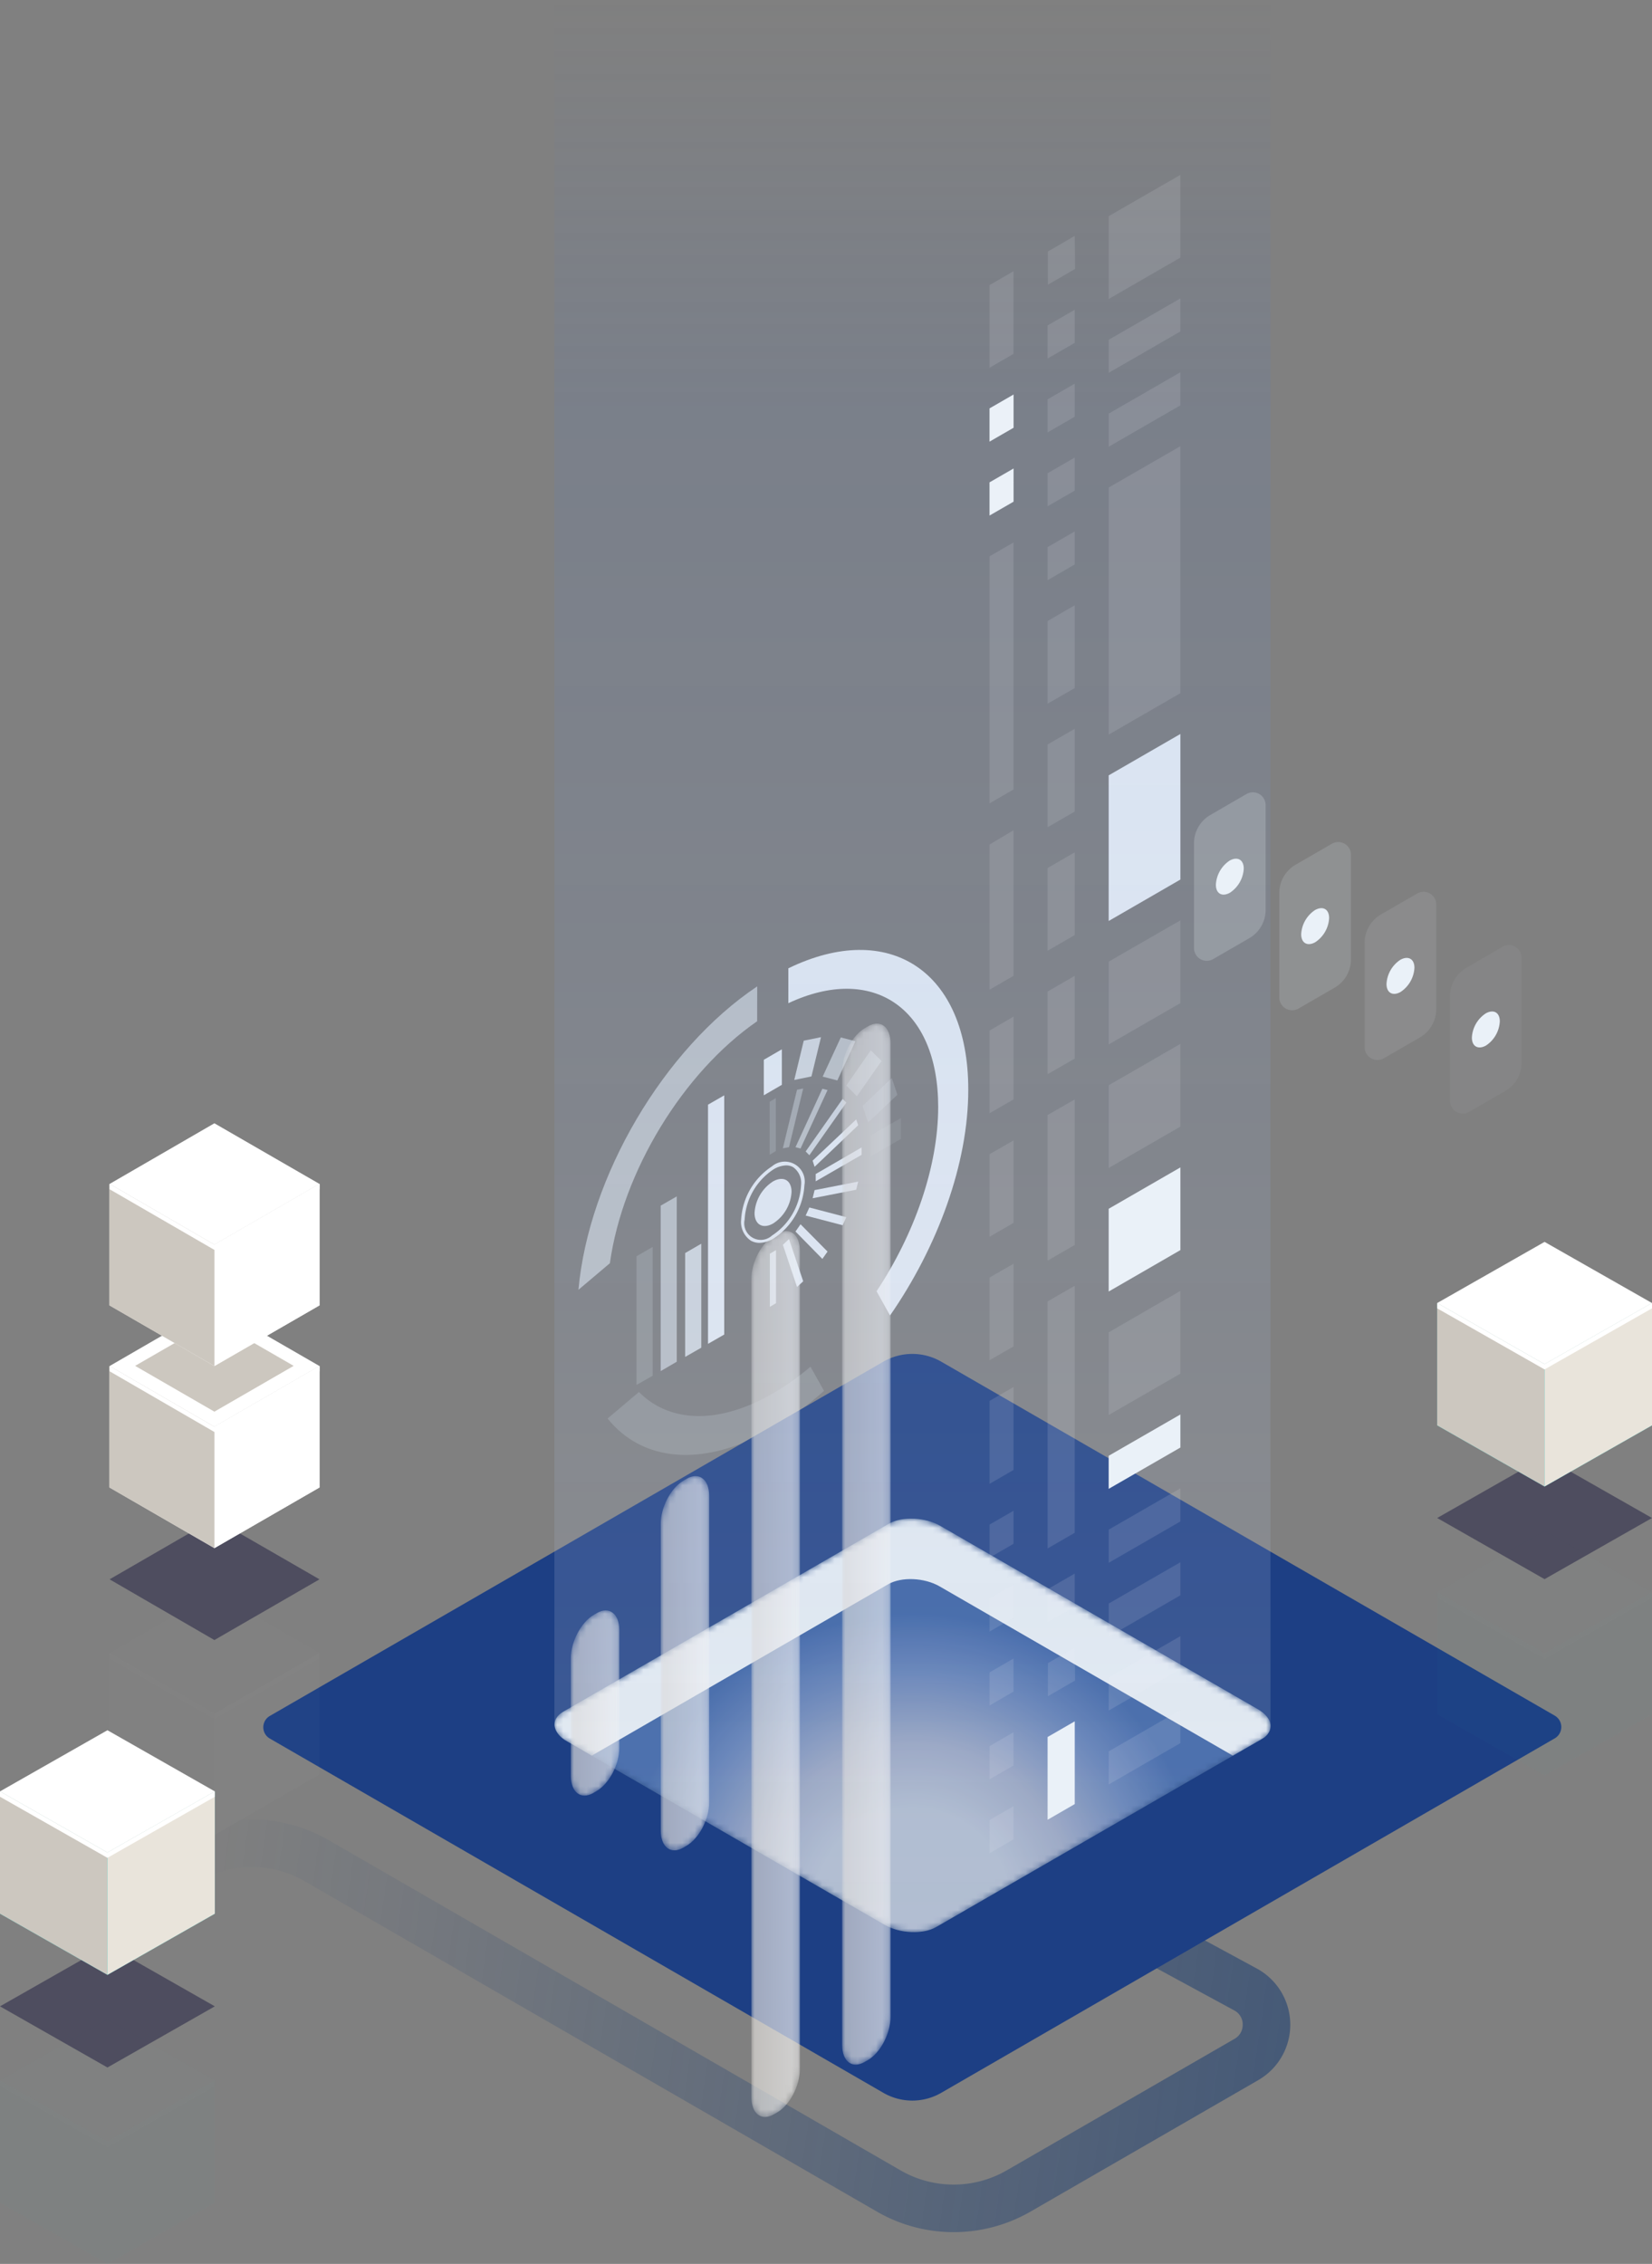<svg id="Слой_1" data-name="Слой 1" xmlns="http://www.w3.org/2000/svg" xmlns:xlink="http://www.w3.org/1999/xlink" viewBox="0 0 268 367.25"><rect x="0" y="0" width="268" height="367.25" fill="#808080" stroke="none"/><defs><style>.cls-1{fill:url(#Безымянный_градиент_2);}.cls-2{fill:url(#Безымянный_градиент_10);}.cls-3{fill:url(#Безымянный_градиент_10-2);}.cls-4{fill:url(#Безымянный_градиент_10-3);}.cls-5{fill:url(#Безымянный_градиент_10-4);}.cls-10,.cls-11,.cls-12,.cls-13,.cls-28,.cls-6,.cls-9{fill:#eaf1f8;}.cls-27,.cls-28,.cls-7{opacity:0.5;}.cls-10,.cls-11,.cls-12,.cls-13,.cls-15,.cls-17,.cls-19,.cls-21,.cls-23,.cls-25,.cls-26,.cls-28,.cls-30,.cls-31,.cls-32,.cls-35,.cls-36,.cls-7,.cls-9{isolation:isolate;}.cls-7{fill:url(#Безымянный_градиент_4);}.cls-8{fill:none;}.cls-9{opacity:0.8;}.cls-10{opacity:0.6;}.cls-11,.cls-32{opacity:0.4;}.cls-12,.cls-26{opacity:0.2;}.cls-13,.cls-29,.cls-30,.cls-31,.cls-35,.cls-36{opacity:0.1;}.cls-14{fill:#1d3f84;}.cls-15{fill:#07306d;}.cls-15,.cls-17,.cls-19,.cls-21,.cls-23,.cls-25{opacity:0.66;}.cls-16{mask:url(#mask);}.cls-17{fill:url(#Безымянный_градиент_3);}.cls-18{mask:url(#mask-2);}.cls-19{fill:url(#Безымянный_градиент_11);}.cls-20{mask:url(#mask-3);}.cls-21{fill:url(#Безымянный_градиент_11-2);}.cls-22{mask:url(#mask-4);}.cls-23{fill:url(#Безымянный_градиент_11-3);}.cls-24{mask:url(#mask-5);}.cls-25{fill:url(#Безымянный_градиент_11-4);}.cls-26{fill:url(#Безымянный_градиент_12);}.cls-30,.cls-33{fill:#fff;}.cls-31,.cls-34{fill:#ccc7bf;}.cls-32{fill:#03002d;}.cls-35,.cls-37{fill:#42e8e0;}.cls-36{fill:#2fd3c7;}.cls-38{fill:#e9e4db;}</style><radialGradient id="Безымянный_градиент_2" cx="-10.55" cy="773.19" r="1" gradientTransform="matrix(-47.45, 0, 0, 47.45, 196.45, -36178.78)" gradientUnits="userSpaceOnUse"><stop offset="0" stop-color="#e6e6e6"/><stop offset="0.1" stop-color="#dfdfdf"/><stop offset="0.23" stop-color="#cdcdcd"/><stop offset="0.39" stop-color="#afafaf"/><stop offset="0.57" stop-color="#858585"/><stop offset="0.76" stop-color="#505050"/><stop offset="0.95" stop-color="#101010"/><stop offset="1"/></radialGradient><linearGradient id="Безымянный_градиент_10" x1="725.85" y1="256.65" x2="653.24" y2="382.4" gradientTransform="matrix(1, 0, 0, -1, 0, 770)" gradientUnits="userSpaceOnUse"><stop offset="0"/><stop offset="0.06" stop-color="#292929"/><stop offset="0.15" stop-color="#626262"/><stop offset="0.23" stop-color="#919191"/><stop offset="0.31" stop-color="#b6b6b6"/><stop offset="0.39" stop-color="#d0d0d0"/><stop offset="0.45" stop-color="#e0e0e0"/><stop offset="0.51" stop-color="#e6e6e6"/><stop offset="0.55" stop-color="#dedede"/><stop offset="0.62" stop-color="#c9c9c9"/><stop offset="0.71" stop-color="#a7a7a7"/><stop offset="0.8" stop-color="#777"/><stop offset="0.91" stop-color="#3b3b3b"/><stop offset="1"/></linearGradient><linearGradient id="Безымянный_градиент_10-2" x1="705.68" y1="245.02" x2="643.98" y2="351.89" xlink:href="#Безымянный_градиент_10"/><linearGradient id="Безымянный_градиент_10-3" x1="673" y1="277.9" x2="647.24" y2="322.51" xlink:href="#Безымянный_градиент_10"/><linearGradient id="Безымянный_градиент_10-4" x1="651.78" y1="282.91" x2="639.3" y2="304.53" xlink:href="#Безымянный_градиент_10"/><linearGradient id="Безымянный_градиент_4" x1="765.32" y1="230.99" x2="580.28" y2="257.58" gradientTransform="matrix(1, 0, 0, -1, 0, 770)" gradientUnits="userSpaceOnUse"><stop offset="0" stop-color="#07306d"/><stop offset="1" stop-color="#07306d" stop-opacity="0"/></linearGradient><mask id="mask" x="89.89" y="246.35" width="116.22" height="67.09" maskUnits="userSpaceOnUse"><g transform="translate(-549 -200)"><g id="mask0"><path class="cls-1" d="M700.87,512.61l52.8-30.48c2.14-1.23,1.87-3.38-.6-4.81l-51.6-29.79c-2.46-1.42-6.2-1.58-8.34-.35l-52.8,30.48c-2.13,1.23-1.86,3.38.6,4.81l51.6,29.79C695,513.68,698.74,513.84,700.87,512.61Z"/></g></g></mask><radialGradient id="Безымянный_градиент_3" cx="-10.55" cy="773.19" r="1" gradientTransform="matrix(-47.45, 0, 0, 47.45, 196.45, -36178.78)" gradientUnits="userSpaceOnUse"><stop offset="0" stop-color="#fff"/><stop offset="0.14" stop-color="#fff"/><stop offset="0.33" stop-color="#fff"/><stop offset="0.55" stop-color="#dadbe8"/><stop offset="0.8" stop-color="#829fd5"/><stop offset="1" stop-color="#4571bb"/></radialGradient><mask id="mask-2" x="136.62" y="166.05" width="7.85" height="168.86" maskUnits="userSpaceOnUse"><g transform="translate(-549 -200)"><g id="mask1"><path class="cls-2" d="M689.27,366.8l.55-.31c2-1.17,3.65.06,3.65,2.76V527.18c0,2.69-1.63,5.8-3.65,7l-.55.31c-2,1.17-3.65-.06-3.65-2.76V373.77C685.62,371.09,687.25,368,689.27,366.8Z"/></g></g></mask><linearGradient id="Безымянный_градиент_11" x1="694.54" y1="319.55" x2="676.68" y2="319.46" gradientTransform="matrix(1, 0, 0, -1, 0, 770)" gradientUnits="userSpaceOnUse"><stop offset="0" stop-color="#fff"/><stop offset="0.9" stop-color="#ccc7bf"/></linearGradient><mask id="mask-3" x="121.9" y="199.71" width="7.86" height="143.69" maskUnits="userSpaceOnUse"><g transform="translate(-549 -200)"><g id="mask2"><path class="cls-3" d="M674.56,400.46l.54-.31c2-1.17,3.66.06,3.66,2.76V535.67c0,2.69-1.63,5.8-3.66,7l-.54.31c-2,1.17-3.66-.06-3.66-2.76V407.43C670.9,404.75,672.54,401.63,674.56,400.46Z"/></g></g></mask><linearGradient id="Безымянный_градиент_11-2" x1="679.83" y1="298.48" x2="661.97" y2="298.38" xlink:href="#Безымянный_градиент_11"/><mask id="mask-4" x="107.19" y="239.45" width="7.85" height="60.68" maskUnits="userSpaceOnUse"><g transform="translate(-549 -200)"><g id="mask3"><path class="cls-4" d="M659.85,440.21l.54-.32c2-1.16,3.66.07,3.66,2.76v49.76c0,2.69-1.63,5.8-3.66,7l-.54.32c-2,1.16-3.66-.07-3.66-2.77V447.18C656.19,444.5,657.83,441.38,659.85,440.21Z"/></g></g></mask><linearGradient id="Безымянный_градиент_11-3" x1="665.12" y1="300.27" x2="647.26" y2="300.03" xlink:href="#Безымянный_градиент_11"/><mask id="mask-5" x="92.61" y="261.27" width="7.85" height="30.01" maskUnits="userSpaceOnUse"><g transform="translate(-549 -200)"><g id="mask4"><path class="cls-5" d="M645.27,462l.54-.32c2-1.16,3.66.07,3.66,2.77v19.08c0,2.69-1.63,5.8-3.66,7l-.54.32c-2,1.16-3.66-.07-3.66-2.77V469C641.61,466.32,643.25,463.2,645.27,462Z"/></g></g></mask><linearGradient id="Безымянный_градиент_11-4" x1="650.54" y1="293.86" x2="632.69" y2="293.36" xlink:href="#Безымянный_градиент_11"/><linearGradient id="Безымянный_градиент_12" x1="697" y1="256.57" x2="697" y2="570" gradientTransform="matrix(1, 0, 0, -1, 0, 770)" gradientUnits="userSpaceOnUse"><stop offset="0" stop-color="#c9cfdb"/><stop offset="0.79" stop-color="#567dc6" stop-opacity="0.7"/><stop offset="1" stop-color="#5980c9" stop-opacity="0"/></linearGradient></defs><title>tech-2</title><path class="cls-6" d="M728.86,349.4l11.63-6.72V319.07l-11.63,6.71Z" transform="translate(-549 -200)"/><path class="cls-7" d="M703.71,562.1a25,25,0,0,0,12.43-3.31l37-21.36a10.37,10.37,0,0,0-.19-18.06L717.6,500.2a3.85,3.85,0,1,0-3.68,6.77l35.33,19.17a2.56,2.56,0,0,1,1.35,2.28,2.59,2.59,0,0,1-1.32,2.32l-37,21.36a17.22,17.22,0,0,1-17.15,0l-92.88-53.63a24.94,24.94,0,0,0-24.85,0,3.85,3.85,0,1,0,3.84,6.68,17.22,17.22,0,0,1,17.15,0l92.89,53.63A24.87,24.87,0,0,0,703.71,562.1Z" transform="translate(-549 -200)"/><path class="cls-6" d="M672.19,401.62a4.63,4.63,0,0,0,2.31-.71,11.06,11.06,0,0,0,5-8.65,3.23,3.23,0,0,0-5.27-3.05,11.1,11.1,0,0,0-5,8.66,3.66,3.66,0,0,0,1.56,3.38A2.91,2.91,0,0,0,672.19,401.62Zm4.35-12.57a2.26,2.26,0,0,1,1.13.29,3.14,3.14,0,0,1,1.29,2.9,10.44,10.44,0,0,1-4.72,8.19,2.69,2.69,0,0,1-4.44-2.57,10.44,10.44,0,0,1,4.71-8.18A4.21,4.21,0,0,1,676.54,389.05Z" transform="translate(-549 -200)"/><rect class="cls-8" x="117.12" y="188.44" width="27.16" height="31.24"/><path class="cls-6" d="M671.41,396.77c0,1.89,1.33,2.65,3,1.71a6.54,6.54,0,0,0,3-5.13c0-1.89-1.32-2.64-3-1.7A6.52,6.52,0,0,0,671.41,396.77Z" transform="translate(-549 -200)"/><path class="cls-6" d="M672.91,377.68l2.93-1.7v-5.76l-2.93,1.7Z" transform="translate(-549 -200)"/><path class="cls-9" d="M677.85,375.19l2.79-.57,1.55-6.37-2.8.57Z" transform="translate(-549 -200)"/><path class="cls-10" d="M682.46,374.65l2.38.62,2.93-6.36-2.37-.62Z" transform="translate(-549 -200)"/><path class="cls-11" d="M686.29,376.09l1.72,1.75,4-5.72-1.74-1.74Z" transform="translate(-549 -200)"/><path class="cls-12" d="M688.93,379.41l.91,2.69,4.74-4.51-.9-2.71Z" transform="translate(-549 -200)"/><path class="cls-13" d="M690.16,384.25v3.39l5-2.89v-3.38Z" transform="translate(-549 -200)"/><path class="cls-12" d="M673.86,387.32l1-.59v-8.6l-1,.6Z" transform="translate(-549 -200)"/><path class="cls-11" d="M676,386.28l1-.19,2.3-9.51-1,.19Z" transform="translate(-549 -200)"/><path class="cls-10" d="M678.05,386.1l.82.21,4.38-9.48-.84-.21Z" transform="translate(-549 -200)"/><path class="cls-9" d="M679.7,386.79l.6.61,6-8.53-.6-.61Z" transform="translate(-549 -200)"/><path class="cls-6" d="M680.83,388.28l.32,1,7.07-6.74-.32-.95Z" transform="translate(-549 -200)"/><path class="cls-6" d="M681.33,390.45v1.18l7.44-4.29v-1.2Z" transform="translate(-549 -200)"/><path class="cls-6" d="M681.15,393.06l-.32,1.32L687.9,393l.32-1.32Z" transform="translate(-549 -200)"/><path class="cls-6" d="M680.3,395.88l-.6,1.31,6,1.57.6-1.31Z" transform="translate(-549 -200)"/><path class="cls-6" d="M678.87,398.6l-.82,1.18,4.36,4.44.84-1.19Z" transform="translate(-549 -200)"/><path class="cls-6" d="M677,401l-1,.93,2.3,6.85,1-.93Z" transform="translate(-549 -200)"/><path class="cls-6" d="M674.89,402.79l-1,.59V412l1-.59Z" transform="translate(-549 -200)"/><path class="cls-10" d="M671.83,365.67C659.76,374,650,390.13,647.94,404.92l-5.1,4.31c1.65-18.33,13.82-39.07,29-49.22Z" transform="translate(-549 -200)"/><path class="cls-12" d="M652.66,425.81c4.88,4.93,12.78,5.39,21.71.24a42.42,42.42,0,0,0,6.11-4.34l2.2,3.91a51,51,0,0,1-8.3,6.07c-11.28,6.52-21.19,5.42-26.81-1.58Z" transform="translate(-549 -200)"/><path class="cls-6" d="M693.39,413.4l-2.19-3.93c6.1-9.2,10-20.16,10-29.91,0-16.13-10.67-23.22-24.31-16.82v-5.66c16.33-7.93,29.19.41,29.19,19.66C706.1,388.74,701.11,402.26,693.39,413.4Z" transform="translate(-549 -200)"/><path class="cls-6" d="M663.86,418l2.63-1.51V377.69l-2.63,1.51Z" transform="translate(-549 -200)"/><path class="cls-9" d="M660.15,420.12l2.62-1.5V401.75l-2.62,1.52Z" transform="translate(-549 -200)"/><path class="cls-10" d="M656.18,422.42l2.61-1.52V394.08l-2.61,1.5Z" transform="translate(-549 -200)"/><path class="cls-12" d="M652.26,424.67l2.62-1.5V402.28l-2.62,1.51Z" transform="translate(-549 -200)"/><path class="cls-14" d="M701.71,539.49,801.22,482a2.13,2.13,0,0,0,0-3.69L701.71,420.9a9.38,9.38,0,0,0-9.42,0l-99.5,57.45a2.12,2.12,0,0,0,0,3.69l99.5,57.45A9.38,9.38,0,0,0,701.71,539.49Z" transform="translate(-549 -200)"/><path class="cls-15" d="M700.87,512.61l52.8-30.48c2.14-1.23,1.87-3.38-.6-4.81l-51.6-29.79c-2.46-1.42-6.2-1.58-8.34-.35l-52.8,30.48c-2.13,1.23-1.86,3.38.6,4.81l51.6,29.79C695,513.68,698.74,513.84,700.87,512.61Z" transform="translate(-549 -200)"/><g class="cls-16"><path class="cls-17" d="M700.87,512.61l52.8-30.48c2.14-1.23,1.87-3.38-.6-4.81l-51.6-29.79c-2.46-1.42-6.2-1.58-8.34-.35l-52.8,30.48c-2.13,1.23-1.86,3.38.6,4.81l51.6,29.79C695,513.68,698.74,513.84,700.87,512.61Z" transform="translate(-549 -200)"/><path class="cls-6" d="M753.67,482.12,749,484.8l-47.56-27.45c-2.46-1.43-6.2-1.59-8.34-.36L645,484.8l-4-2.33c-2.46-1.43-2.73-3.58-.6-4.81l52.8-30.48c2.14-1.23,5.88-1.07,8.34.35l51.6,29.79C755.54,478.74,755.81,480.89,753.67,482.12Z" transform="translate(-549 -200)"/></g><g class="cls-18"><path class="cls-19" d="M689.27,366.8l.55-.31c2-1.17,3.65.06,3.65,2.76V527.18c0,2.69-1.63,5.8-3.65,7l-.55.31c-2,1.17-3.65-.06-3.65-2.76V373.77C685.62,371.09,687.25,368,689.27,366.8Z" transform="translate(-549 -200)"/></g><g class="cls-20"><path class="cls-21" d="M674.56,400.46l.54-.31c2-1.17,3.66.06,3.66,2.76V535.67c0,2.69-1.63,5.8-3.66,7l-.54.31c-2,1.17-3.66-.06-3.66-2.76V407.43C670.9,404.75,672.54,401.63,674.56,400.46Z" transform="translate(-549 -200)"/></g><g class="cls-22"><path class="cls-23" d="M659.85,440.21l.54-.32c2-1.16,3.66.07,3.66,2.76v49.76c0,2.69-1.63,5.8-3.66,7l-.54.32c-2,1.16-3.66-.07-3.66-2.77V447.18C656.19,444.5,657.83,441.38,659.85,440.21Z" transform="translate(-549 -200)"/></g><g class="cls-24"><path class="cls-25" d="M645.27,462l.54-.32c2-1.16,3.66.07,3.66,2.77v19.08c0,2.69-1.63,5.8-3.66,7l-.54.32c-2,1.16-3.66-.07-3.66-2.77V469C641.61,466.32,643.25,463.2,645.27,462Z" transform="translate(-549 -200)"/></g><rect class="cls-8" x="89.69" y="158.83" width="1.9" height="4.62"/><rect class="cls-8" x="89.69" y="162.09" width="1.9" height="117.89"/><rect class="cls-8" x="89.69" y="278.62" width="1.9" height="4.62"/><rect class="cls-8" x="204.31" y="158.83" width="1.9" height="4.62"/><rect class="cls-8" x="204.31" y="162.09" width="1.9" height="117.89"/><rect class="cls-8" x="204.31" y="278.62" width="1.9" height="4.62"/><path class="cls-26" d="M638.9,200H755.11V479.89h0a2.42,2.42,0,0,1-1.43,2.23l-52.8,30.48c-2.14,1.23-5.87,1.07-8.34-.35l-51.6-29.79a3.52,3.52,0,0,1-2-2.58h0V200Z" transform="translate(-549 -200)"/><path class="cls-6" d="M709.53,271.64l3.9-2.25V264l-3.9,2.25Z" transform="translate(-549 -200)"/><path class="cls-6" d="M709.53,283.63l3.9-2.25V276l-3.9,2.25Z" transform="translate(-549 -200)"/><g class="cls-27"><g class="cls-27"><path class="cls-28" d="M728.86,248.5l11.63-6.71V228.37l-11.63,6.7Z" transform="translate(-549 -200)"/><path class="cls-28" d="M728.86,260.48l11.63-6.71v-5.36l-11.63,6.71Z" transform="translate(-549 -200)"/><path class="cls-28" d="M728.86,272.47l11.63-6.71v-5.37l-11.63,6.71Z" transform="translate(-549 -200)"/><path class="cls-28" d="M728.86,441.52l11.63-6.7v-5.36l-11.63,6.7Z" transform="translate(-549 -200)"/><path class="cls-28" d="M728.86,453.52l11.63-6.71v-5.37l-11.63,6.7Z" transform="translate(-549 -200)"/><path class="cls-28" d="M728.86,465.51l11.63-6.72v-5.36l-11.63,6.7Z" transform="translate(-549 -200)"/><path class="cls-28" d="M728.86,477.49l11.63-6.71v-5.36l-11.63,6.69Z" transform="translate(-549 -200)"/><path class="cls-28" d="M728.86,489.48l11.63-6.71V477.4l-11.63,6.71Z" transform="translate(-549 -200)"/><path class="cls-28" d="M728.86,319.17l11.63-6.72V272.38l-11.63,6.71Z" transform="translate(-549 -200)"/><path class="cls-28" d="M728.86,349.4l11.63-6.72V319.07l-11.63,6.71Z" transform="translate(-549 -200)"/><path class="cls-9" d="M745.8,355.59l5.86-3.39a5.3,5.3,0,0,0,2.66-4.6v-17a2.07,2.07,0,0,0-3.11-1.79l-5.85,3.39a5.3,5.3,0,0,0-2.66,4.6v17A2.07,2.07,0,0,0,745.8,355.59Z" transform="translate(-549 -200)"/><path class="cls-10" d="M759.65,363.61l5.85-3.38a5.32,5.32,0,0,0,2.66-4.61V338.67a2.06,2.06,0,0,0-3.1-1.79l-5.85,3.38a5.3,5.3,0,0,0-2.67,4.61v17A2.08,2.08,0,0,0,759.65,363.61Z" transform="translate(-549 -200)"/><path class="cls-11" d="M773.49,371.68l5.85-3.38a5.32,5.32,0,0,0,2.66-4.61V346.74a2.06,2.06,0,0,0-3.1-1.79l-5.85,3.38a5.3,5.3,0,0,0-2.66,4.61v17A2.07,2.07,0,0,0,773.49,371.68Z" transform="translate(-549 -200)"/><path class="cls-12" d="M787.33,380.37l5.85-3.38a5.32,5.32,0,0,0,2.66-4.61v-17a2.06,2.06,0,0,0-3.1-1.79L786.89,357a5.32,5.32,0,0,0-2.66,4.61v16.95A2.07,2.07,0,0,0,787.33,380.37Z" transform="translate(-549 -200)"/><path class="cls-28" d="M728.86,369.43l11.63-6.7V349.3L728.86,356Z" transform="translate(-549 -200)"/><path class="cls-28" d="M728.86,389.47l11.63-6.71V369.34l-11.63,6.71Z" transform="translate(-549 -200)"/><path class="cls-28" d="M728.86,409.5l11.63-6.71V389.38l-11.63,6.71Z" transform="translate(-549 -200)"/><path class="cls-28" d="M728.86,429.54l11.63-6.7V409.41l-11.63,6.72Z" transform="translate(-549 -200)"/></g><g class="cls-27"><path class="cls-28" d="M709.53,259.66l3.89-2.26V244l-3.89,2.25Z" transform="translate(-549 -200)"/><path class="cls-28" d="M709.53,271.64l3.89-2.25V264l-3.89,2.25Z" transform="translate(-549 -200)"/><path class="cls-28" d="M709.53,283.63l3.89-2.25V276l-3.89,2.25Z" transform="translate(-549 -200)"/><path class="cls-28" d="M709.53,452.69l3.89-2.25v-5.36l-3.89,2.24Z" transform="translate(-549 -200)"/><path class="cls-28" d="M709.53,464.68l3.89-2.25v-5.37l-3.89,2.24Z" transform="translate(-549 -200)"/><path class="cls-28" d="M709.53,476.67l3.89-2.26v-5.36l-3.89,2.25Z" transform="translate(-549 -200)"/><path class="cls-28" d="M709.53,488.65l3.89-2.25V481l-3.89,2.26Z" transform="translate(-549 -200)"/><path class="cls-28" d="M709.53,500.64l3.89-2.26V493l-3.89,2.25Z" transform="translate(-549 -200)"/><path class="cls-28" d="M709.53,330.32l3.89-2.25V288l-3.89,2.25Z" transform="translate(-549 -200)"/><path class="cls-28" d="M709.53,360.55l3.89-2.25V334.69L709.53,337Z" transform="translate(-549 -200)"/><path class="cls-28" d="M709.53,380.59l3.89-2.24V364.92l-3.89,2.26Z" transform="translate(-549 -200)"/><path class="cls-28" d="M709.53,400.63l3.89-2.25V385l-3.89,2.24Z" transform="translate(-549 -200)"/><path class="cls-28" d="M709.53,420.66l3.89-2.24V405l-3.89,2.25Z" transform="translate(-549 -200)"/><path class="cls-28" d="M709.53,440.71l3.89-2.25V425l-3.89,2.26Z" transform="translate(-549 -200)"/></g><g class="cls-27"><path class="cls-28" d="M723.35,479.25l-4.4,2.53V495.2l4.4-2.54Z" transform="translate(-549 -200)"/><path class="cls-28" d="M723.35,467.26,719,469.8v5.36l4.4-2.54Z" transform="translate(-549 -200)"/><path class="cls-28" d="M723.35,455.27l-4.4,2.54v5.36l4.4-2.53Z" transform="translate(-549 -200)"/><path class="cls-28" d="M723.35,286.21l-4.4,2.54v5.37l4.4-2.55Z" transform="translate(-549 -200)"/><path class="cls-28" d="M723.35,274.22l-4.4,2.55v5.36l4.4-2.54Z" transform="translate(-549 -200)"/><path class="cls-28" d="M723.35,262.24l-4.4,2.54v5.37l4.4-2.55Z" transform="translate(-549 -200)"/><path class="cls-28" d="M723.35,250.25l-4.4,2.54v5.37l4.4-2.54Z" transform="translate(-549 -200)"/><path class="cls-28" d="M723.35,238.27,719,240.8v5.38l4.4-2.55Z" transform="translate(-549 -200)"/><path class="cls-28" d="M723.35,408.58l-4.4,2.54v40.07l4.4-2.54Z" transform="translate(-549 -200)"/><path class="cls-28" d="M723.35,378.35l-4.4,2.53V404.5l4.4-2.54Z" transform="translate(-549 -200)"/><path class="cls-28" d="M723.35,358.3l-4.4,2.55v13.41l4.4-2.53Z" transform="translate(-549 -200)"/><path class="cls-28" d="M723.35,338.27l-4.4,2.54v13.42l4.4-2.55Z" transform="translate(-549 -200)"/><path class="cls-28" d="M723.35,318.23l-4.4,2.54V334.2l4.4-2.55Z" transform="translate(-549 -200)"/><path class="cls-28" d="M723.35,298.19l-4.4,2.55v13.41l4.4-2.53Z" transform="translate(-549 -200)"/></g></g><path class="cls-6" d="M728.86,441.52l11.63-6.7v-5.36l-11.63,6.7Z" transform="translate(-549 -200)"/><path class="cls-6" d="M728.86,409.51l11.63-6.72V389.38l-11.63,6.71Z" transform="translate(-549 -200)"/><path class="cls-6" d="M723.35,479.24l-4.4,2.54V495.2l4.4-2.54Z" transform="translate(-549 -200)"/><path class="cls-6" d="M787.78,368.31c0,1.45,1,2,2.27,1.31a5,5,0,0,0,2.26-3.93c0-1.45-1-2-2.26-1.31A5,5,0,0,0,787.78,368.31Z" transform="translate(-549 -200)"/><path class="cls-6" d="M773.93,359.62c0,1.44,1,2,2.26,1.31a5,5,0,0,0,2.27-3.93c0-1.45-1-2-2.27-1.31A5,5,0,0,0,773.93,359.62Z" transform="translate(-549 -200)"/><path class="cls-6" d="M760.09,351.55c0,1.44,1,2,2.26,1.31a5,5,0,0,0,2.27-3.93c0-1.45-1-2-2.27-1.31A5,5,0,0,0,760.09,351.55Z" transform="translate(-549 -200)"/><path class="cls-6" d="M746.25,343.52c0,1.45,1,2,2.26,1.31a5,5,0,0,0,2.26-3.92c0-1.45-1-2-2.26-1.32A5,5,0,0,0,746.25,343.52Z" transform="translate(-549 -200)"/><g class="cls-29"><path class="cls-30" d="M583.78,478l17.05-9.85v19.7l-17.05,9.84-17-9.84v-19.7Z" transform="translate(-549 -200)"/><path class="cls-30" d="M583.78,497.68l17.05-9.84v-19.7L583.78,478Z" transform="translate(-549 -200)"/><path class="cls-31" d="M566.73,487.84l17.06,9.84V478l-17.06-9.85Z" transform="translate(-549 -200)"/><path class="cls-30" d="M583.78,478l17.05-9.85-17.05-9.84-17,9.84Z" transform="translate(-549 -200)"/><path class="cls-30" d="M583.78,478l17.05-9.85V469l-17.05,9.84-17-9.84v-.86Z" transform="translate(-549 -200)"/></g><path class="cls-32" d="M583.78,466.05l17.05-9.85-17.05-9.83-17,9.83Z" transform="translate(-549 -200)"/><path class="cls-33" d="M583.78,431.45l17.05-9.85v19.7l-17.05,9.84-17-9.84V421.6Z" transform="translate(-549 -200)"/><path class="cls-33" d="M583.78,451.14l17.05-9.84V421.6l-17.05,9.85Z" transform="translate(-549 -200)"/><path class="cls-34" d="M566.73,441.3l17.06,9.84V431.45l-17.06-9.85Z" transform="translate(-549 -200)"/><path class="cls-33" d="M583.78,431.45l17.05-9.85-17.05-9.84-17,9.84Z" transform="translate(-549 -200)"/><path class="cls-34" d="M583.78,429l12.86-7.43-12.86-7.42-12.86,7.42Z" transform="translate(-549 -200)"/><path class="cls-33" d="M583.78,431.45l17.05-9.85v.85l-17.05,9.85-17-9.85v-.85Z" transform="translate(-549 -200)"/><path class="cls-33" d="M583.78,401.91l17.05-9.85v19.7l-17.05,9.84-17-9.84v-19.7Z" transform="translate(-549 -200)"/><path class="cls-33" d="M583.78,421.6l17.05-9.84v-19.7l-17.05,9.85Z" transform="translate(-549 -200)"/><path class="cls-34" d="M566.73,411.76l17.06,9.84V401.91l-17.06-9.85Z" transform="translate(-549 -200)"/><path class="cls-33" d="M583.78,401.91l17.05-9.85-17.05-9.84-17,9.84Z" transform="translate(-549 -200)"/><path class="cls-33" d="M583.78,401.91l17.05-9.85v.86l-17.05,9.84-17-9.84v-.86Z" transform="translate(-549 -200)"/><g class="cls-29"><path class="cls-35" d="M799.57,468.19,817,458.27v19.84L799.57,488l-17.42-9.92V458.27Z" transform="translate(-549 -200)"/><path class="cls-35" d="M799.57,488,817,478.11V458.27l-17.43,9.92Z" transform="translate(-549 -200)"/><path class="cls-36" d="M782.15,478.11,799.57,488V468.19l-17.42-9.92Z" transform="translate(-549 -200)"/><path class="cls-35" d="M799.57,468.19,817,458.27l-17.43-9.92-17.42,9.92Z" transform="translate(-549 -200)"/><path class="cls-30" d="M799.57,468.19,817,458.27v.86l-17.43,9.92-17.42-9.92v-.86Z" transform="translate(-549 -200)"/></g><path class="cls-32" d="M799.57,456.17,817,446.25l-17.43-9.92-17.42,9.92Z" transform="translate(-549 -200)"/><path class="cls-37" d="M799.57,421.3,817,411.38v19.84l-17.43,9.92-17.42-9.92V411.38Z" transform="translate(-549 -200)"/><path class="cls-38" d="M799.57,441.14,817,431.22V411.38l-17.43,9.92Z" transform="translate(-549 -200)"/><path class="cls-34" d="M782.15,431.22l17.42,9.92V421.3l-17.42-9.92Z" transform="translate(-549 -200)"/><path class="cls-33" d="M799.57,421.3,817,411.38l-17.43-9.92-17.42,9.92Z" transform="translate(-549 -200)"/><path class="cls-33" d="M799.57,421.3,817,411.38v.86l-17.43,9.91-17.42-9.91v-.86Z" transform="translate(-549 -200)"/><g class="cls-29"><path class="cls-35" d="M566.43,547.41l17.42-9.92v19.84l-17.42,9.92L549,557.33V537.49Z" transform="translate(-549 -200)"/><path class="cls-35" d="M566.43,567.25l17.42-9.92V537.49l-17.42,9.92Z" transform="translate(-549 -200)"/><path class="cls-36" d="M549,557.33l17.43,9.92V547.41L549,537.49Z" transform="translate(-549 -200)"/><path class="cls-35" d="M566.43,547.41l17.42-9.92-17.42-9.92L549,537.49Z" transform="translate(-549 -200)"/><path class="cls-30" d="M566.43,547.41l17.42-9.92v.87l-17.42,9.92L549,538.36v-.87Z" transform="translate(-549 -200)"/></g><path class="cls-32" d="M566.43,535.39l17.42-9.92-17.42-9.92L549,525.47Z" transform="translate(-549 -200)"/><path class="cls-37" d="M566.43,500.52l17.42-9.92v19.84l-17.42,9.92L549,510.44V490.6Z" transform="translate(-549 -200)"/><path class="cls-38" d="M566.43,520.36l17.42-9.92V490.6l-17.42,9.92Z" transform="translate(-549 -200)"/><path class="cls-34" d="M549,510.44l17.43,9.92V500.52L549,490.6Z" transform="translate(-549 -200)"/><path class="cls-33" d="M566.43,500.52l17.42-9.92-17.42-9.92L549,490.6Z" transform="translate(-549 -200)"/><path class="cls-33" d="M566.43,500.52l17.42-9.92v.87l-17.42,9.91L549,491.47v-.87Z" transform="translate(-549 -200)"/></svg>